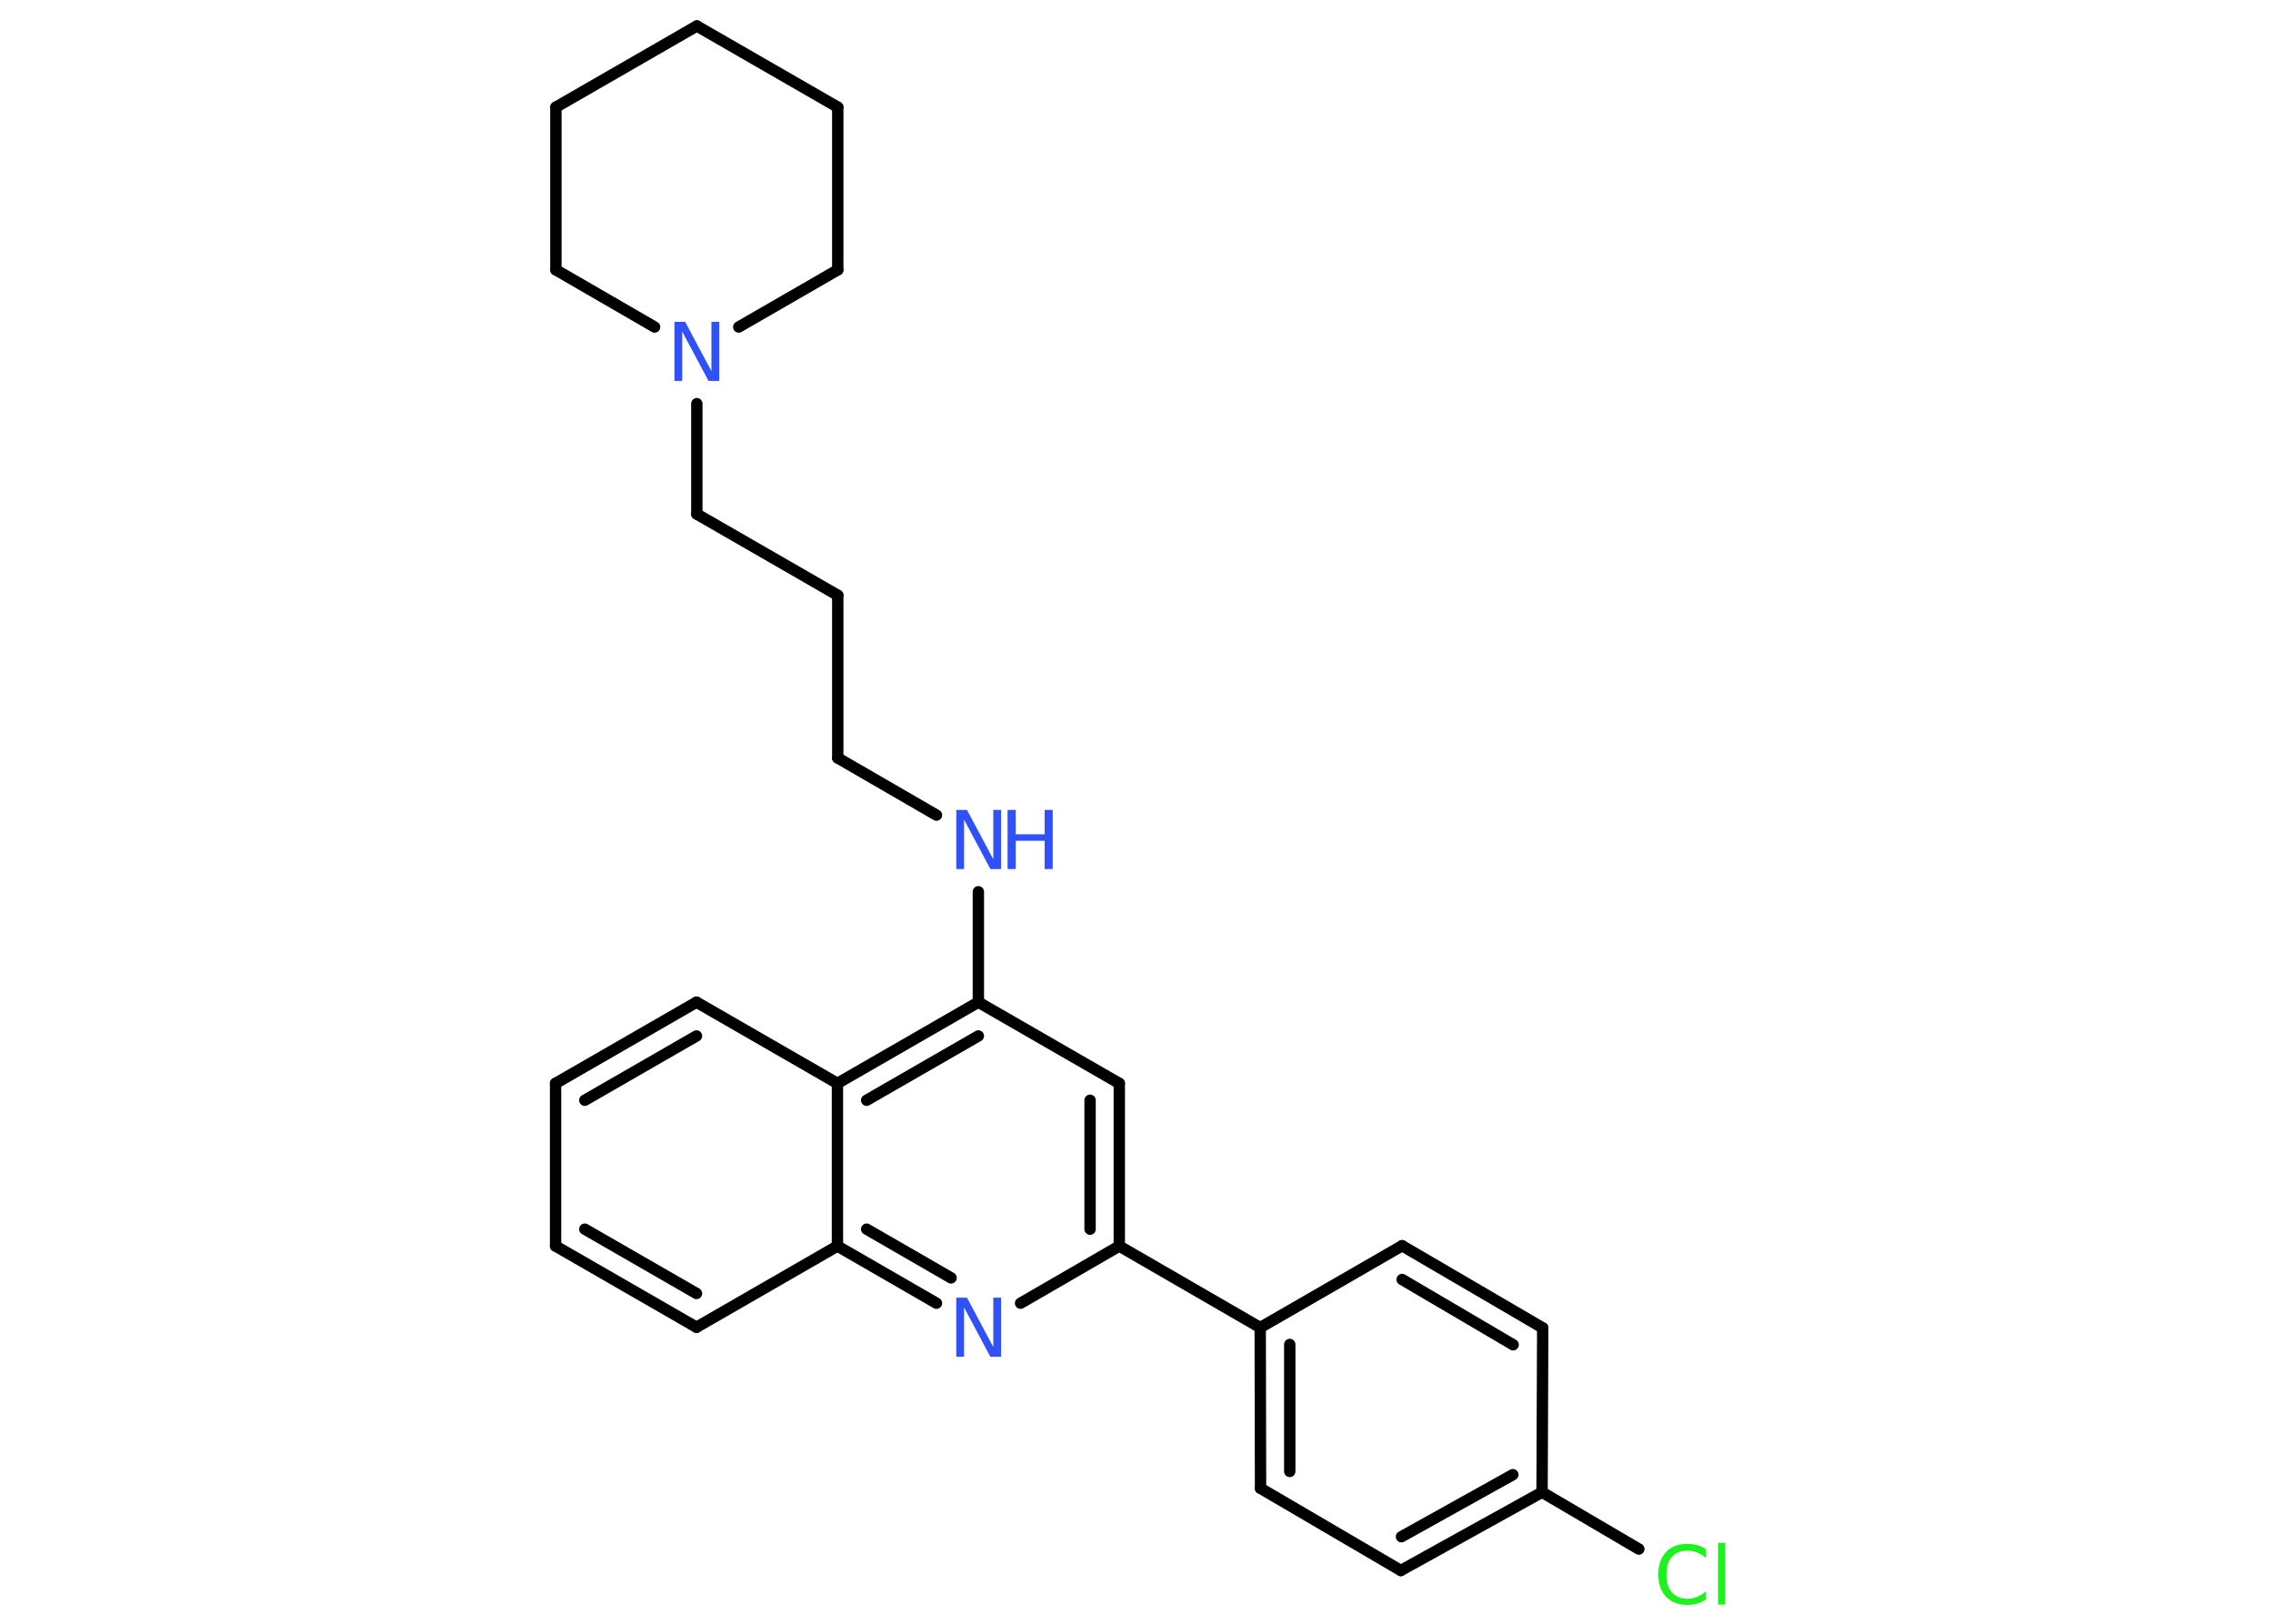 <?xml version='1.0' encoding='UTF-8'?>
<!DOCTYPE svg PUBLIC "-//W3C//DTD SVG 1.1//EN" "http://www.w3.org/Graphics/SVG/1.1/DTD/svg11.dtd">
<svg version='1.2' xmlns='http://www.w3.org/2000/svg' xmlns:xlink='http://www.w3.org/1999/xlink' width='70.0mm' height='50.0mm' viewBox='0 0 70.0 50.0'>
  <desc>Generated by the Chemistry Development Kit (http://github.com/cdk)</desc>
  <g stroke-linecap='round' stroke-linejoin='round' stroke='#000000' stroke-width='.35' fill='#3050F8'>
    <rect x='.0' y='.0' width='70.0' height='50.0' fill='#FFFFFF' stroke='none'/>
    <g id='mol1' class='mol'>
      <line id='mol1bnd1' class='bond' x1='50.47' y1='47.7' x2='47.49' y2='45.95'/>
      <g id='mol1bnd2' class='bond'>
        <line x1='43.14' y1='48.36' x2='47.49' y2='45.95'/>
        <line x1='43.16' y1='47.32' x2='46.59' y2='45.41'/>
      </g>
      <line id='mol1bnd3' class='bond' x1='43.14' y1='48.36' x2='38.82' y2='45.83'/>
      <g id='mol1bnd4' class='bond'>
        <line x1='38.81' y1='40.88' x2='38.82' y2='45.83'/>
        <line x1='39.72' y1='41.4' x2='39.72' y2='45.31'/>
      </g>
      <line id='mol1bnd5' class='bond' x1='38.81' y1='40.88' x2='34.47' y2='38.37'/>
      <g id='mol1bnd6' class='bond'>
        <line x1='34.47' y1='38.37' x2='34.47' y2='33.36'/>
        <line x1='33.57' y1='37.85' x2='33.57' y2='33.88'/>
      </g>
      <line id='mol1bnd7' class='bond' x1='34.47' y1='33.36' x2='30.13' y2='30.86'/>
      <line id='mol1bnd8' class='bond' x1='30.13' y1='30.86' x2='30.13' y2='27.46'/>
      <line id='mol1bnd9' class='bond' x1='28.84' y1='25.1' x2='25.8' y2='23.34'/>
      <line id='mol1bnd10' class='bond' x1='25.8' y1='23.34' x2='25.8' y2='18.33'/>
      <line id='mol1bnd11' class='bond' x1='25.8' y1='18.33' x2='21.46' y2='15.83'/>
      <line id='mol1bnd12' class='bond' x1='21.46' y1='15.83' x2='21.46' y2='12.43'/>
      <line id='mol1bnd13' class='bond' x1='20.16' y1='10.07' x2='17.12' y2='8.31'/>
      <line id='mol1bnd14' class='bond' x1='17.12' y1='8.31' x2='17.12' y2='3.3'/>
      <line id='mol1bnd15' class='bond' x1='17.12' y1='3.3' x2='21.46' y2='.8'/>
      <line id='mol1bnd16' class='bond' x1='21.46' y1='.8' x2='25.8' y2='3.3'/>
      <line id='mol1bnd17' class='bond' x1='25.8' y1='3.3' x2='25.8' y2='8.31'/>
      <line id='mol1bnd18' class='bond' x1='22.75' y1='10.07' x2='25.8' y2='8.31'/>
      <g id='mol1bnd19' class='bond'>
        <line x1='30.13' y1='30.86' x2='25.79' y2='33.36'/>
        <line x1='30.13' y1='31.9' x2='26.69' y2='33.88'/>
      </g>
      <line id='mol1bnd20' class='bond' x1='25.79' y1='33.36' x2='21.45' y2='30.86'/>
      <g id='mol1bnd21' class='bond'>
        <line x1='21.45' y1='30.86' x2='17.11' y2='33.36'/>
        <line x1='21.45' y1='31.9' x2='18.01' y2='33.88'/>
      </g>
      <line id='mol1bnd22' class='bond' x1='17.11' y1='33.36' x2='17.11' y2='38.37'/>
      <g id='mol1bnd23' class='bond'>
        <line x1='17.11' y1='38.37' x2='21.45' y2='40.87'/>
        <line x1='18.01' y1='37.85' x2='21.45' y2='39.83'/>
      </g>
      <line id='mol1bnd24' class='bond' x1='21.45' y1='40.87' x2='25.79' y2='38.37'/>
      <line id='mol1bnd25' class='bond' x1='25.79' y1='33.36' x2='25.79' y2='38.37'/>
      <g id='mol1bnd26' class='bond'>
        <line x1='25.79' y1='38.37' x2='28.84' y2='40.13'/>
        <line x1='26.69' y1='37.85' x2='29.29' y2='39.35'/>
      </g>
      <line id='mol1bnd27' class='bond' x1='34.47' y1='38.37' x2='31.43' y2='40.13'/>
      <line id='mol1bnd28' class='bond' x1='38.81' y1='40.88' x2='43.18' y2='38.36'/>
      <g id='mol1bnd29' class='bond'>
        <line x1='47.51' y1='40.89' x2='43.18' y2='38.36'/>
        <line x1='46.6' y1='41.41' x2='43.18' y2='39.4'/>
      </g>
      <line id='mol1bnd30' class='bond' x1='47.49' y1='45.95' x2='47.51' y2='40.89'/>
      <path id='mol1atm1' class='atom' d='M52.54 47.72v.26q-.13 -.12 -.27 -.17q-.14 -.06 -.3 -.06q-.31 .0 -.48 .19q-.17 .19 -.17 .55q.0 .36 .17 .55q.17 .19 .48 .19q.16 .0 .3 -.06q.14 -.06 .27 -.17v.25q-.13 .09 -.27 .13q-.14 .04 -.31 .04q-.41 .0 -.65 -.25q-.24 -.25 -.24 -.69q.0 -.44 .24 -.69q.24 -.25 .65 -.25q.16 .0 .31 .04q.15 .04 .27 .13zM52.91 47.51h.22v1.9h-.22v-1.9z' stroke='none' fill='#1FF01F'/>
      <g id='mol1atm9' class='atom'>
        <path d='M29.45 24.94h.33l.81 1.52v-1.52h.24v1.82h-.33l-.81 -1.52v1.52h-.24v-1.82z' stroke='none'/>
        <path d='M31.03 24.94h.25v.75h.89v-.75h.25v1.82h-.25v-.87h-.89v.87h-.25v-1.82z' stroke='none'/>
      </g>
      <path id='mol1atm13' class='atom' d='M20.77 9.91h.33l.81 1.52v-1.52h.24v1.82h-.33l-.81 -1.52v1.52h-.24v-1.82z' stroke='none'/>
      <path id='mol1atm25' class='atom' d='M29.45 39.96h.33l.81 1.52v-1.52h.24v1.82h-.33l-.81 -1.52v1.52h-.24v-1.82z' stroke='none'/>
    </g>
  </g>
</svg>
